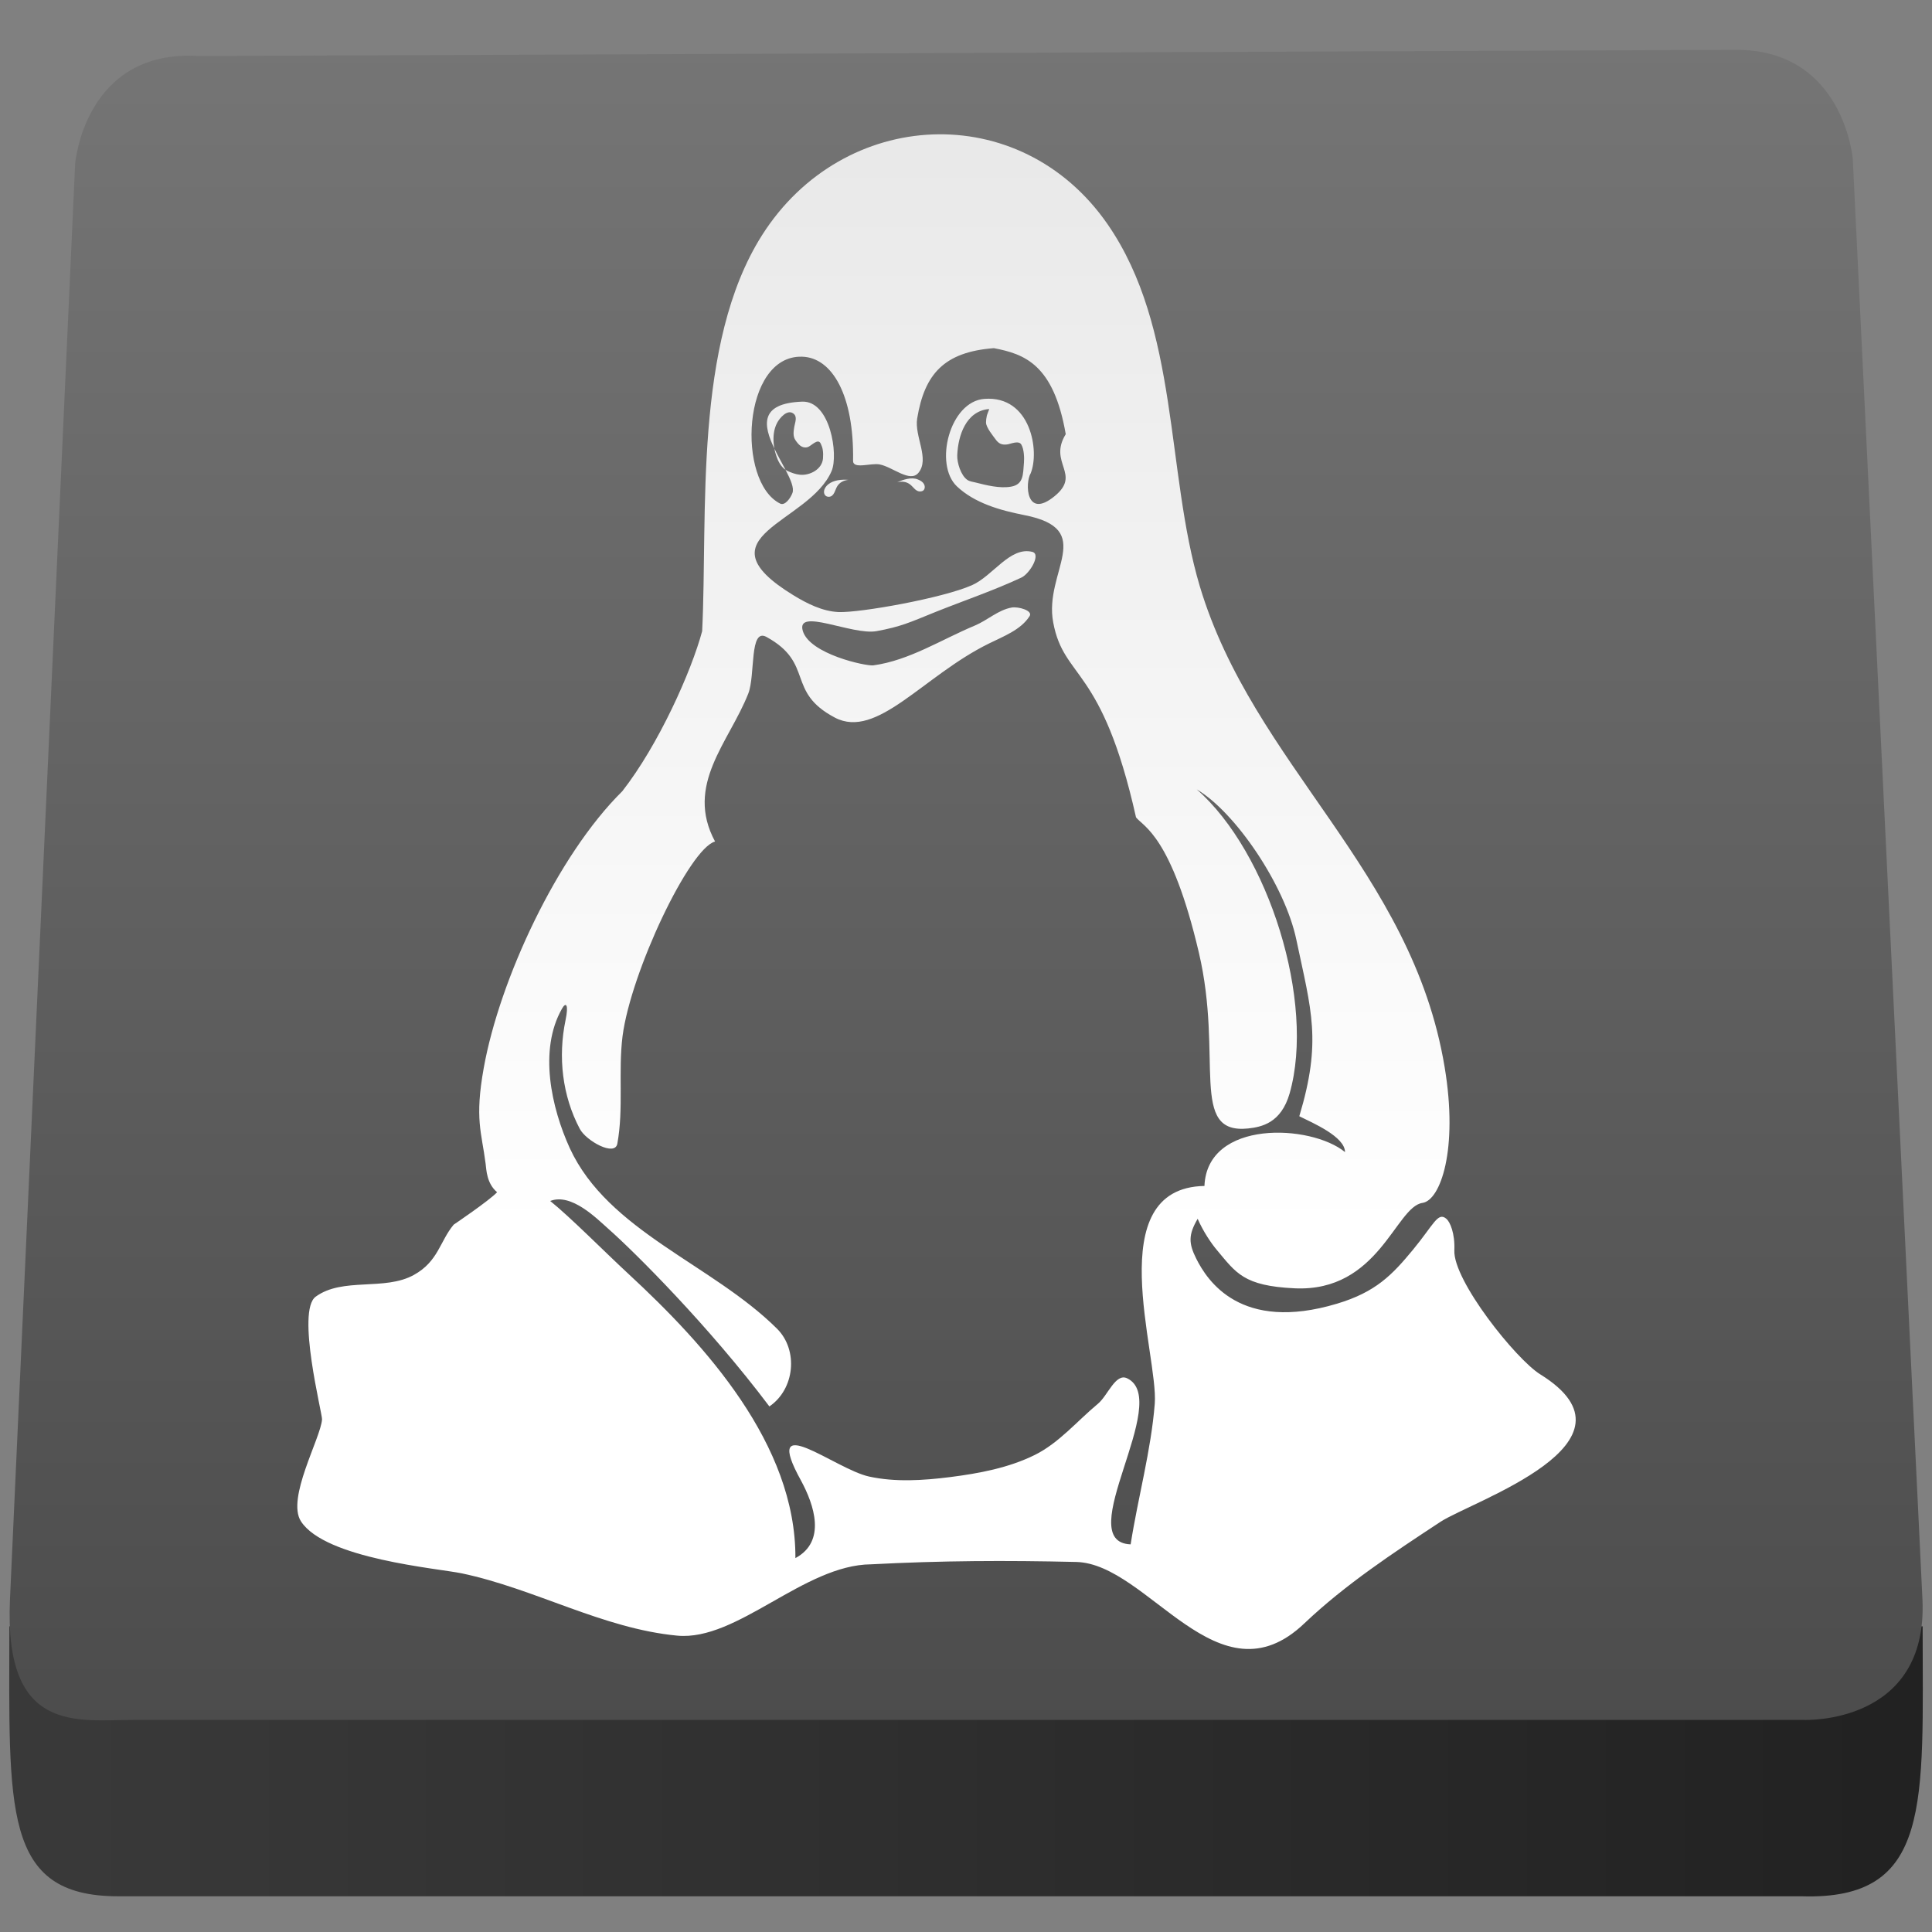 <?xml version="1.0" encoding="UTF-8" standalone="no"?><!DOCTYPE svg PUBLIC "-//W3C//DTD SVG 1.1//EN" "http://www.w3.org/Graphics/SVG/1.1/DTD/svg11.dtd"><svg width="100%" height="100%" viewBox="0 0 64 64" version="1.1" xmlns="http://www.w3.org/2000/svg" xmlns:xlink="http://www.w3.org/1999/xlink" xml:space="preserve" xmlns:serif="http://www.serif.com/" style="fill-rule:evenodd;clip-rule:evenodd;stroke-linejoin:round;stroke-miterlimit:1.414;"><rect x="0" y="0" width="64" height="64" fill="#808080" stroke="none"/><path d="M0.309,53.874l63.381,0c0,5.875 0.327,9.08 -4.013,8.943l-55.761,0c-3.848,0 -3.607,-2.894 -3.607,-8.943Z" style="fill:url(#_Linear1);"/><path d="M4.443,56.974c9.993,0 55.322,0 55.322,0c0,0 4.105,0.173 3.919,-3.981l-0.134,-2.787l-2.174,-44.936c0,0 -0.297,-3.633 -3.877,-3.619l-50.909,0.205c-3.791,-0.242 -4.101,3.57 -4.101,3.57l-2.054,45.253l-0.105,2.314c-0.202,4.466 2.237,3.981 4.113,3.981Z" style="fill:url(#_Linear2);"/><path d="M47.912,40.373c0.122,0.102 0.289,0.481 0.265,1.046c-0.043,1.002 2.046,3.614 2.846,4.108c3.646,2.263 -2.267,4.203 -3.305,4.885c-1.565,1.029 -3.145,2.07 -4.504,3.359c-2.858,2.736 -5.165,-1.97 -7.562,-2.029c-2.343,-0.055 -4.465,-0.044 -6.797,0.078c-2.228,0.019 -4.431,2.55 -6.419,2.363c-2.468,-0.233 -4.718,-1.556 -7.145,-2.065c-0.79,-0.164 -4.514,-0.478 -5.32,-1.72c-0.492,-0.757 0.654,-2.756 0.697,-3.379c0.012,-0.187 -0.861,-3.591 -0.21,-4.065c0.898,-0.655 2.285,-0.18 3.255,-0.722c0.808,-0.448 0.856,-1.113 1.315,-1.663c0,0 1.181,-0.798 1.439,-1.075c-0.346,-0.292 -0.354,-0.738 -0.381,-0.95c-0.134,-1.048 -0.366,-1.468 -0.061,-3.169c0.524,-2.917 2.432,-7.034 4.588,-9.163c1.203,-1.538 2.288,-3.968 2.647,-5.304c0.19,-3.888 -0.295,-9.523 1.983,-13.116c2.687,-4.237 8.556,-4.544 11.448,-0.363c2.38,3.44 1.922,8.189 3.053,11.989c1.778,5.931 7.031,9.407 8.112,15.935c0.455,2.725 -0.138,4.41 -0.736,4.495c-0.89,0.131 -1.446,2.96 -4.235,2.829c-1.693,-0.08 -1.936,-0.508 -2.579,-1.274c-0.184,-0.218 -0.45,-0.612 -0.632,-1.029c-0.311,0.531 -0.3,0.813 -0.048,1.318c0.365,0.729 1.47,2.453 4.665,1.494c1.282,-0.385 1.822,-0.947 2.515,-1.786c0.692,-0.838 0.823,-1.266 1.106,-1.027Zm-22.259,-25.513c-0.365,-0.757 -0.513,-1.502 0.92,-1.555c0.932,-0.034 1.203,1.758 0.977,2.293c-0.739,1.747 -4.47,2.156 -1.276,4.115c0.456,0.28 0.97,0.539 1.504,0.562c0.716,0.028 3.454,-0.462 4.42,-0.89c0.696,-0.308 1.259,-1.288 1.997,-1.104c0.3,0.074 -0.082,0.722 -0.362,0.853c-0.924,0.431 -1.893,0.758 -2.84,1.137c-0.866,0.351 -1.143,0.487 -1.96,0.637c-0.801,0.143 -2.666,-0.792 -2.44,-0.011c0.224,0.771 2.098,1.176 2.337,1.144c1.192,-0.163 2.251,-0.854 3.362,-1.318c0.419,-0.175 0.776,-0.52 1.224,-0.598c0.215,-0.037 0.708,0.1 0.591,0.285c-0.292,0.458 -0.865,0.668 -1.35,0.909c-2.176,1.07 -3.707,3.184 -5.1,2.453c-1.633,-0.861 -0.67,-1.795 -2.265,-2.672c-0.576,-0.316 -0.364,1.266 -0.605,1.877c-0.634,1.609 -2.111,3.024 -1.1,4.899c-0.849,0.231 -2.786,4.317 -3.064,6.445c-0.148,1.181 0.041,2.395 -0.173,3.565c-0.08,0.438 -1.035,-0.096 -1.243,-0.49c-0.582,-1.1 -0.726,-2.383 -0.473,-3.601c0.109,-0.515 0.017,-0.624 -0.121,-0.375c-0.774,1.368 -0.348,3.276 0.262,4.615c1.272,2.755 4.71,3.84 6.863,5.978c0.718,0.713 0.588,2.007 -0.251,2.577c-2.011,-2.673 -4.472,-5.124 -5.344,-5.892c-0.364,-0.321 -1.214,-1.19 -1.917,-0.914c0.663,0.531 1.812,1.694 2.607,2.429c2.524,2.336 5.534,5.632 5.516,9.401c1.034,-0.555 0.618,-1.769 0.185,-2.569c-1.334,-2.416 1.124,-0.378 2.257,-0.132c0.873,0.19 1.793,0.129 2.679,0.018c0.961,-0.122 1.943,-0.305 2.811,-0.735c0.803,-0.399 1.399,-1.122 2.09,-1.695c0.329,-0.273 0.583,-1.029 0.969,-0.842c1.514,0.733 -1.876,5.423 0.114,5.5c0.245,-1.564 0.675,-3.102 0.799,-4.658c0.127,-1.618 -1.821,-7.151 1.646,-7.215c0.089,-2.209 3.529,-2.047 4.656,-1.122c0,-0.512 -1.081,-0.971 -1.514,-1.187c0.75,-2.495 0.398,-3.497 -0.099,-5.853c-0.378,-1.798 -2.016,-4.218 -3.299,-4.975c2.383,2.086 3.938,7.047 3.078,10.07c-0.284,0.988 -0.931,1.113 -1.375,1.163c-1.973,0.205 -0.813,-2.331 -1.632,-5.826c-0.912,-3.884 -1.847,-4.175 -2.082,-4.48c-1.131,-5.053 -2.388,-4.549 -2.743,-6.457c-0.32,-1.688 1.471,-3.085 -0.964,-3.557c-0.792,-0.156 -1.642,-0.396 -2.228,-0.952c-0.764,-0.727 -0.238,-2.814 0.914,-2.897c1.539,-0.114 1.833,1.738 1.531,2.467c-0.188,0.31 -0.167,1.542 0.793,0.756c0.901,-0.737 -0.223,-1.094 0.369,-2.053c-0.401,-2.321 -1.37,-2.655 -2.38,-2.85c-1.654,0.127 -2.298,0.86 -2.541,2.328c-0.098,0.593 0.423,1.337 0.042,1.801c-0.279,0.34 -0.857,-0.198 -1.29,-0.278c-0.29,-0.054 -0.883,0.172 -0.876,-0.123c0.035,-2.164 -0.691,-3.419 -1.689,-3.445c-1.992,-0.057 -2.173,4.148 -0.726,4.866c0.16,0.079 0.343,-0.182 0.406,-0.349c0.063,-0.167 -0.059,-0.446 -0.228,-0.77c-0.161,-0.106 -0.254,-0.303 -0.311,-0.477c-0.024,-0.072 -0.044,-0.148 -0.058,-0.226Zm2.452,1.036c-0.147,0.016 -0.277,0.074 -0.363,0.2c-0.082,0.12 -0.101,0.357 -0.287,0.361c-0.109,0.003 -0.171,-0.088 -0.157,-0.19c0.012,-0.088 0.068,-0.165 0.135,-0.22c0.184,-0.149 0.446,-0.168 0.672,-0.151Zm1.617,0.081c0.147,-0.037 0.285,-0.027 0.411,0.06c0.135,0.095 0.207,0.28 0.399,0.236c0.106,-0.024 0.124,-0.15 0.078,-0.232c-0.048,-0.086 -0.116,-0.121 -0.204,-0.158c-0.211,-0.089 -0.491,0.006 -0.684,0.094Zm3.035,-2.427c-0.759,0.07 -1.021,0.882 -1.047,1.531c-0.01,0.244 0.12,0.669 0.333,0.815c0.077,0.053 0.176,0.064 0.267,0.086c0.357,0.089 0.797,0.205 1.177,0.14c0.426,-0.072 0.4,-0.409 0.433,-0.8c0.013,-0.156 0.002,-0.446 -0.087,-0.595c-0.088,-0.149 -0.355,-0.019 -0.467,-0.005c-0.19,0.025 -0.291,-0.031 -0.398,-0.184c-0.059,-0.084 -0.303,-0.375 -0.305,-0.54c0,-0.073 0.009,-0.147 0.025,-0.218c0.012,-0.057 0.042,-0.11 0.058,-0.166c0.007,-0.021 0.032,-0.066 0.011,-0.064Zm-6.735,2.013c0.019,0.013 0.039,0.025 0.06,0.035c0.13,0.06 0.271,0.114 0.414,0.128c0.329,0.034 0.741,-0.179 0.767,-0.543c0.007,-0.093 0.007,-0.189 -0.008,-0.281c-0.011,-0.073 -0.037,-0.144 -0.069,-0.21c-0.093,-0.191 -0.319,0.092 -0.438,0.122c-0.186,0.047 -0.305,-0.096 -0.399,-0.235c-0.09,-0.132 -0.06,-0.297 -0.037,-0.443c0.023,-0.139 0.115,-0.334 -0.035,-0.441c-0.204,-0.145 -0.454,0.161 -0.532,0.309c-0.03,0.056 -0.055,0.115 -0.073,0.177c-0.063,0.212 -0.062,0.454 -0.019,0.679c0.115,0.24 0.253,0.482 0.369,0.703Z" style="fill:url(#_Linear3);fill-rule:nonzero;"/><defs><linearGradient id="_Linear1" x1="0" y1="0" x2="1" y2="0" gradientUnits="userSpaceOnUse" gradientTransform="matrix(59.451,-0.077,0.077,59.451,2.622,59.065)"><stop offset="0" style="stop-color:#393939;stop-opacity:1"/><stop offset="1" style="stop-color:#222;stop-opacity:1"/></linearGradient><linearGradient id="_Linear2" x1="0" y1="0" x2="1" y2="0" gradientUnits="userSpaceOnUse" gradientTransform="matrix(0.528,-55.217,55.217,0.528,30.622,56.974)"><stop offset="0" style="stop-color:#4c4c4c;stop-opacity:1"/><stop offset="1" style="stop-color:#757575;stop-opacity:1"/></linearGradient><linearGradient id="_Linear3" x1="0" y1="0" x2="1" y2="0" gradientUnits="userSpaceOnUse" gradientTransform="matrix(0.264,-38.842,38.842,0.264,30.058,40.793)"><stop offset="0" style="stop-color:#fff;stop-opacity:1"/><stop offset="1" style="stop-color:#e7e7e7;stop-opacity:1"/></linearGradient></defs></svg>